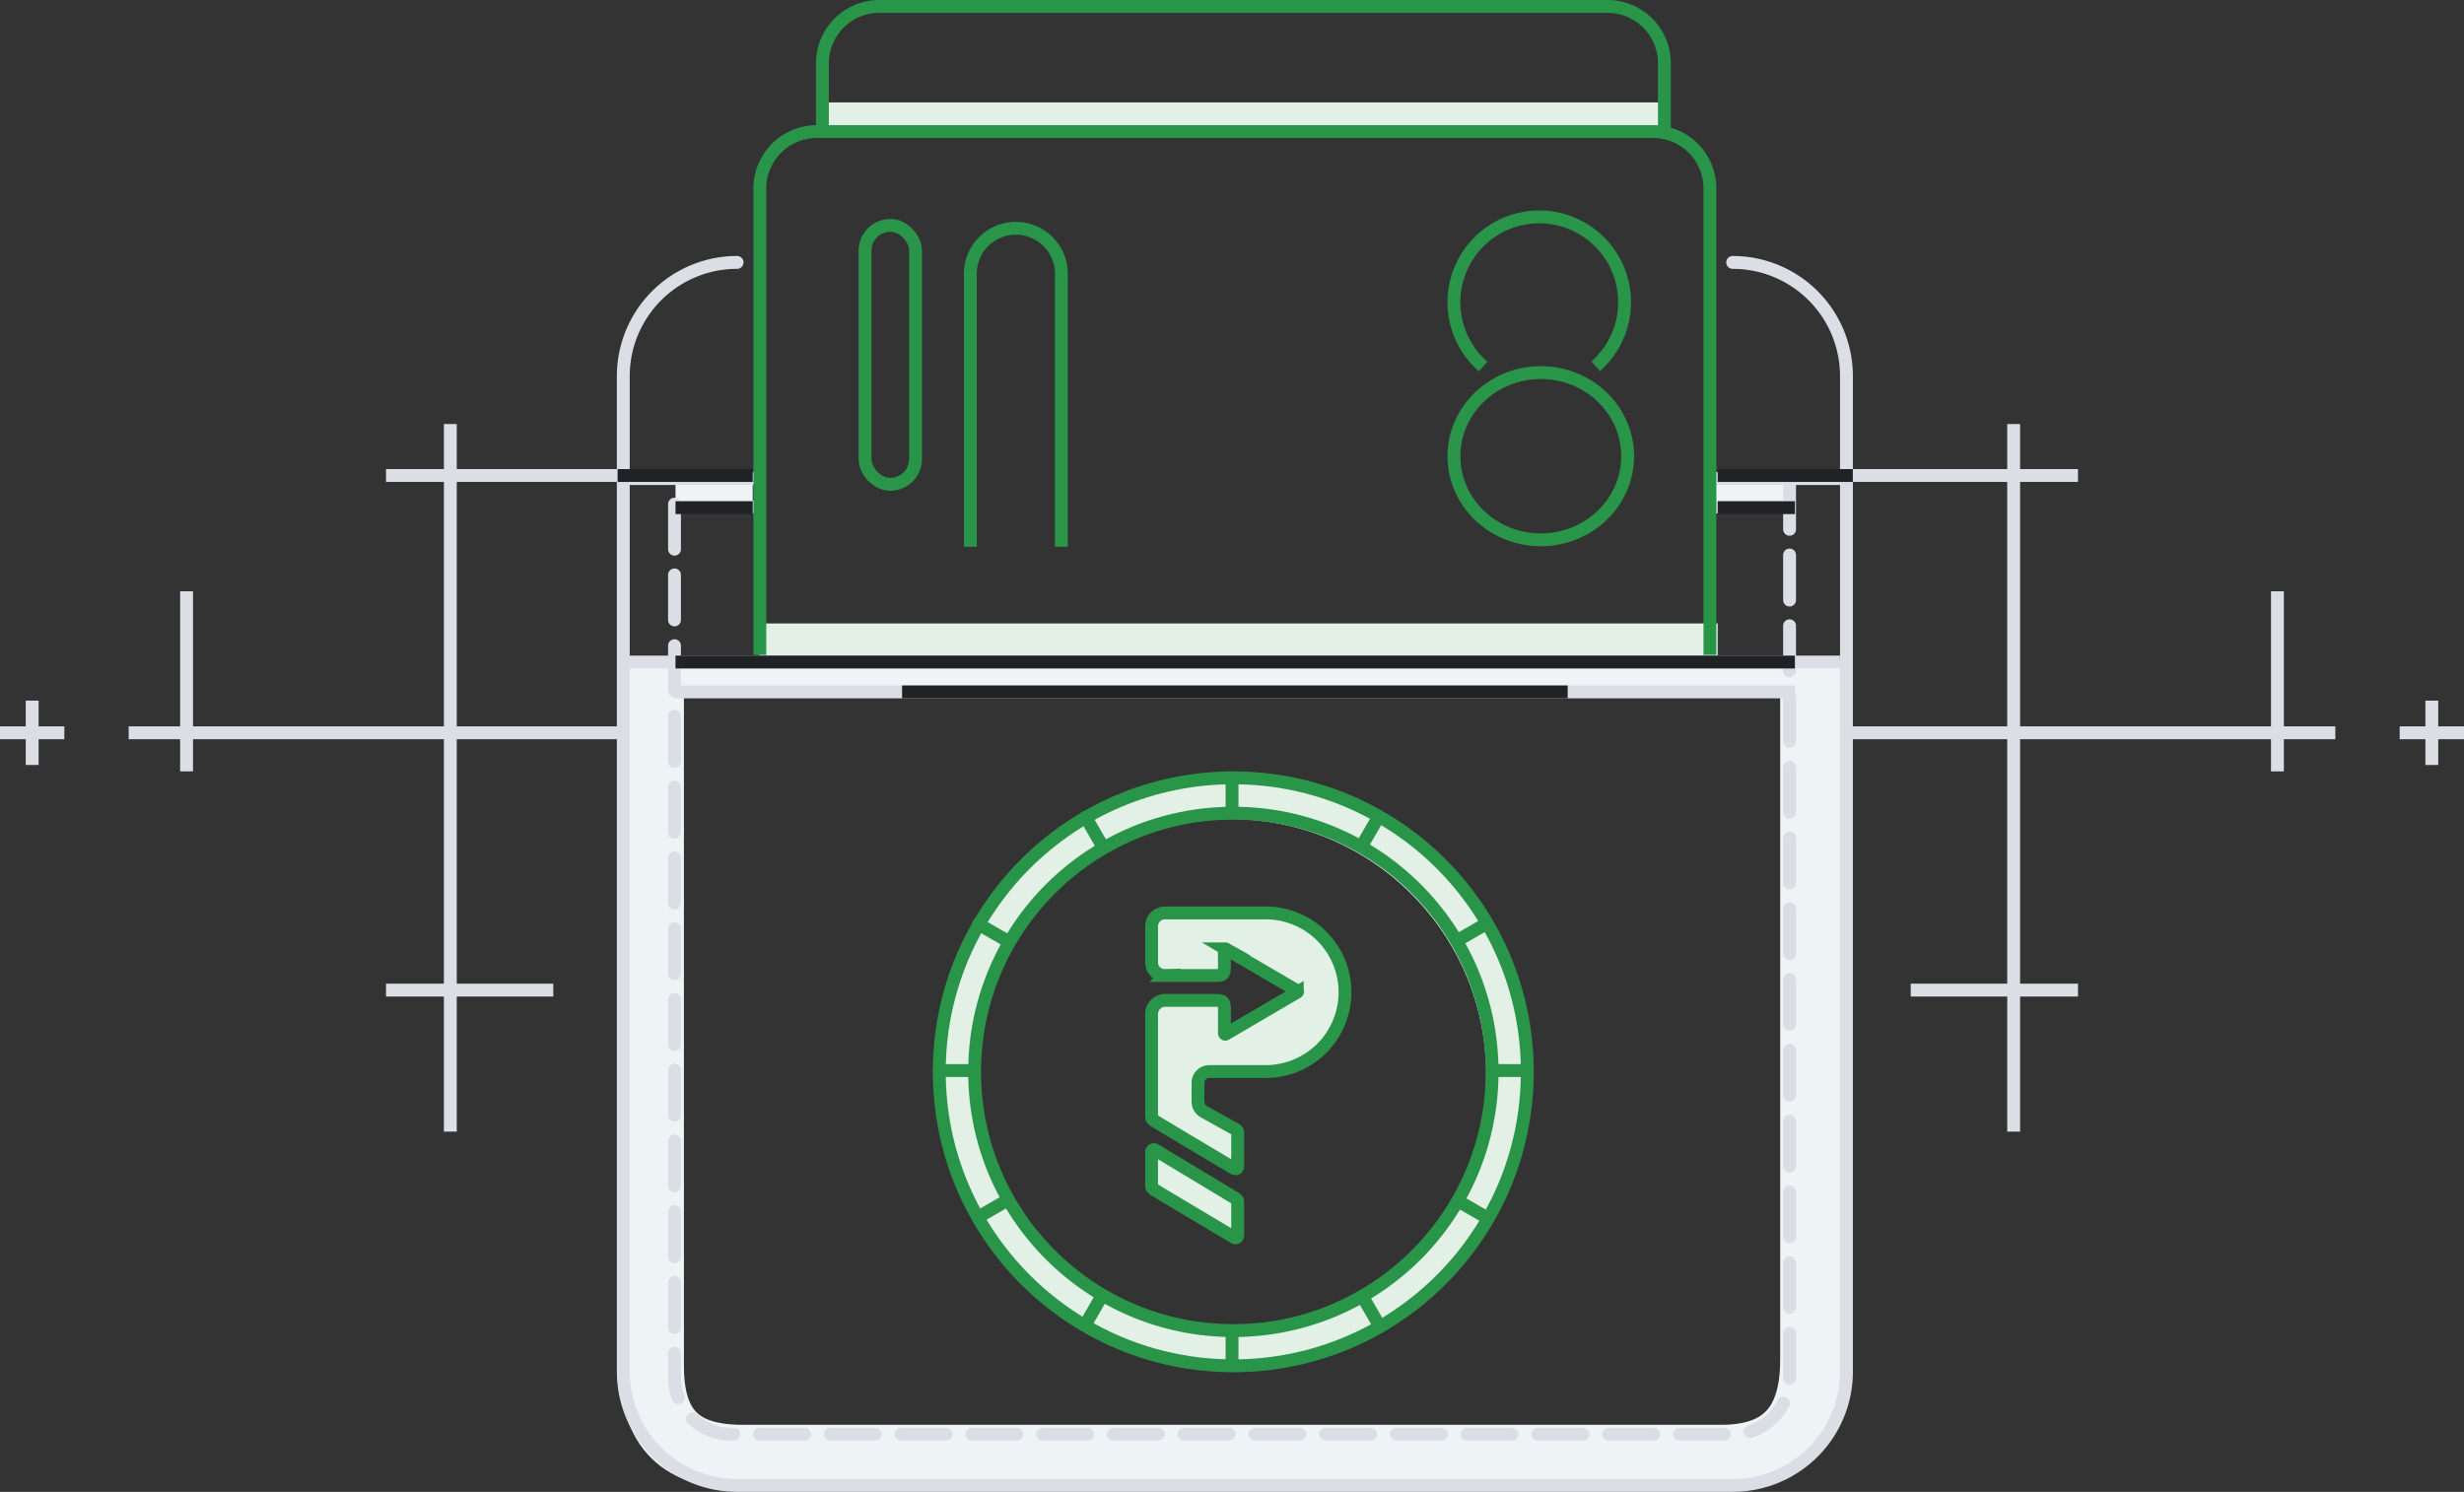 <svg xmlns="http://www.w3.org/2000/svg" width="383" height="231.921" viewBox="0 0 383 231.921">
  <rect x="0" y="0" width="383" height="231.921" fill="#333333" stroke="none"/>
  <g id="welcom" transform="translate(-502 -131.079)">
    <g id="Группа_2" data-name="Группа 2" transform="translate(-318 33.5)">
      <g id="Сгруппировать_598" data-name="Сгруппировать 598" transform="translate(1203 163.5) rotate(90)">
        <rect id="Op_component_8" data-name="Op component 8" width="2" height="76" transform="translate(47 20)" fill="#dbdee5"/>
        <rect id="Op_component_9" data-name="Op component 9" width="2" height="36" transform="translate(7 60)" fill="#dbdee5"/>
        <rect id="Op_component_10" data-name="Op component 10" width="2" height="26" transform="translate(87 60)" fill="#dbdee5"/>
        <rect id="Op_component_17" data-name="Op component 17" width="110" height="2" transform="translate(0 69)" fill="#dbdee5"/>
        <rect id="Op_component_18" data-name="Op component 18" width="28" height="2" transform="translate(26 28)" fill="#dbdee5"/>
        <rect id="Op_component_28" data-name="Op component 28" width="2" height="10" transform="translate(47)" fill="#dbdee5"/>
        <rect id="Op_component_29" data-name="Op component 29" width="10" height="2" transform="translate(43 4)" fill="#dbdee5"/>
      </g>
      <g id="Сгруппировать_599" data-name="Сгруппировать 599" transform="translate(820 273.5) rotate(-90)">
        <rect id="Op_component_8-2" data-name="Op component 8" width="2" height="76" transform="translate(61 20)" fill="#dbdee5"/>
        <rect id="Op_component_9-2" data-name="Op component 9" width="2" height="36" transform="translate(101 60)" fill="#dbdee5"/>
        <rect id="Op_component_10-2" data-name="Op component 10" width="2" height="26" transform="translate(21 60)" fill="#dbdee5"/>
        <rect id="Op_component_17-2" data-name="Op component 17" width="110" height="2" transform="translate(0 69)" fill="#dbdee5"/>
        <rect id="Op_component_18-2" data-name="Op component 18" width="28" height="2" transform="translate(56 28)" fill="#dbdee5"/>
        <rect id="Op_component_28-2" data-name="Op component 28" width="2" height="10" transform="translate(61)" fill="#dbdee5"/>
        <rect id="Op_component_29-2" data-name="Op component 29" width="10" height="2" transform="translate(57 4)" fill="#dbdee5"/>
      </g>
    </g>
    <g id="Сгруппировать_602" data-name="Сгруппировать 602" transform="translate(-291 -42)">
      <g id="Группа_4" data-name="Группа 4" transform="translate(0 30.079)">
        <path id="Прямоугольник_4" data-name="Прямоугольник 4" d="M1075.4,259V367.77c0,9.768-4.381,15.033-14.149,15.033h-152.1c-9.768,0-14.149-4.381-14.149-14.149V259" transform="translate(-0.694 -13.304)" fill="none" stroke="#eef3f5" stroke-width="10"/>
        <rect id="Фигура_5" data-name="Фигура 5" width="172" height="4" transform="translate(899 245.921)" fill="#eef3f5"/>
        <rect id="Фигура_5_копия" data-name="Фигура 5 копия" width="12" height="5" transform="translate(1059 216.921)" fill="#eef3f5"/>
        <rect id="Фигура_5_копия_2" data-name="Фигура 5 копия 2" width="12" height="5" transform="translate(898 216.921)" fill="#eef3f5"/>
        <path id="Прямоугольник_1" data-name="Прямоугольник 1" d="M1062.441,189a17.686,17.686,0,0,1,17.686,17.686V361.441a17.686,17.686,0,0,1-17.686,17.686H907.686A17.686,17.686,0,0,1,890,361.441V206.686A17.686,17.686,0,0,1,907.686,189" transform="translate(-0.116 -5.206)" fill="none" stroke="#dbdee5" stroke-linecap="round" stroke-width="2"/>
        <path id="Прямоугольник_5" data-name="Прямоугольник 5" d="M1072.325,228V366.837a8.843,8.843,0,0,1-8.843,8.843H907.843A8.843,8.843,0,0,1,899,366.837V228" transform="translate(-1.157 -9.718)" fill="none" stroke="#dbdee5" stroke-linecap="round" stroke-width="2" stroke-dasharray="7 4"/>
        <g id="Группа_6" data-name="Группа 6" transform="translate(889 245.696)">
          <line id="Фигура_3" data-name="Фигура 3" x2="190" transform="translate(0 0.225)" fill="none" stroke="#dbdee5" stroke-width="2"/>
          <line id="Фигура_3_копия" data-name="Фигура 3 копия" x2="174.209" transform="translate(8.843 4.864)" fill="none" stroke="#dbdee5" stroke-width="2"/>
        </g>
        <g id="Группа_6_копия" data-name="Группа 6 копия" transform="translate(889 217.398)">
          <path id="Фигура_3-2" data-name="Фигура 3" d="M889,227h22.18m147.968,0h19.979" transform="translate(-889 -227)" fill="none" stroke="#dbdee5" stroke-width="2"/>
          <path id="Фигура_3_копия-2" data-name="Фигура 3 копия" d="M899,232h13.275m147.579,0h13.356" transform="translate(-890.157 -227.578)" fill="none" stroke="#dbdee5" stroke-width="2"/>
        </g>
        <g id="Группа_7" data-name="Группа 7" transform="translate(911.108 144)">
          <rect id="Фигура_4" data-name="Фигура 4" width="131" height="5" transform="translate(9.892 14.921)" fill="#e2f0e6"/>
          <rect id="Фигура_4_копия" data-name="Фигура 4 копия" width="149" height="5" transform="translate(-0.108 95.921)" fill="#e2f0e6"/>
          <path id="Прямоугольник_2" data-name="Прямоугольник 2" d="M925,163.455V152.843A8.843,8.843,0,0,1,933.843,144h113.192a8.843,8.843,0,0,1,8.843,8.843v10.612" transform="translate(-915.273 -144)" fill="none" stroke="#289548" stroke-width="2"/>
          <path id="Прямоугольник_2_копия" data-name="Прямоугольник 2 копия" d="M914,247.357V174.843A8.843,8.843,0,0,1,922.843,166h129.994a8.843,8.843,0,0,1,8.843,8.843v72.514" transform="translate(-914 -146.545)" fill="none" stroke="#289548" stroke-width="2"/>
          <g id="Группа_8" data-name="Группа 8" transform="translate(16.351 32.72)">
            <ellipse id="Эллипс_1" data-name="Эллипс 1" cx="13.5" cy="13" rx="13.5" ry="13" transform="translate(91.541 24.201)" fill="none" stroke="#289548" stroke-width="2"/>
            <path id="Эллипс_1_копия" data-name="Эллипс 1 копия" d="M1040.545,204.261a13.265,13.265,0,1,1,17.493-.047" transform="translate(-944.465 -181)" fill="none" stroke="#289548" stroke-width="2"/>
            <path id="Прямоугольник_3" data-name="Прямоугольник 3" d="M951,232.521V190.074a7.074,7.074,0,1,1,14.149,0v42.447" transform="translate(-934.631 -181.231)" fill="none" stroke="#289548" stroke-width="2"/>
            <rect id="Прямоугольник_3_копия" data-name="Прямоугольник 3 копия" width="7.853" height="40.254" rx="3.926" transform="translate(0 1.318)" fill="none" stroke="#289548" stroke-width="2"/>
          </g>
        </g>
        <line id="Фигура_3_копия_2" data-name="Фигура 3 копия 2" x2="174" transform="translate(898 245.921)" fill="none" stroke="#212225" stroke-width="2"/>
        <line id="Фигура_3_копия_6" data-name="Фигура 3 копия 6" x2="103.464" transform="translate(933.216 250.56)" fill="none" stroke="#212225" stroke-width="2"/>
        <line id="Фигура_3_копия_3" data-name="Фигура 3 копия 3" x2="21" transform="translate(1060 216.921)" fill="none" stroke="#212225" stroke-width="2"/>
        <line id="Фигура_3_копия_4" data-name="Фигура 3 копия 4" x2="21" transform="translate(889 216.921)" fill="none" stroke="#212225" stroke-width="2"/>
        <line id="Фигура_3_копия_5" data-name="Фигура 3 копия 5" x2="12" transform="translate(1060 221.921)" fill="none" stroke="#212225" stroke-width="2"/>
        <line id="Фигура_3_копия_5-2" data-name="Фигура 3 копия 5" x2="12" transform="translate(898 221.921)" fill="none" stroke="#212225" stroke-width="2"/>
      </g>
      <g id="Сгруппировать_601" data-name="Сгруппировать 601" transform="translate(-15.43 96.57)">
        <g id="Эллипс_1_копия_7" data-name="Эллипс 1 копия 7" transform="translate(959.923 203.838)" fill="none" stroke="#e2f0e6" stroke-width="6">
          <circle cx="39.761" cy="39.761" r="39.761" stroke="none"/>
          <circle cx="39.761" cy="39.761" r="42.761" fill="none"/>
        </g>
        <circle id="Эллипс_1_копия_5" data-name="Эллипс 1 копия 5" cx="45.702" cy="45.702" r="45.702" transform="translate(954.43 197.43)" fill="none" stroke="#289548" stroke-width="2"/>
        <circle id="Эллипс_1_копия_6" data-name="Эллипс 1 копия 6" cx="40.218" cy="40.218" r="40.218" transform="translate(959.923 202.924)" fill="none" stroke="#289548" stroke-width="2"/>
        <g id="Группа_1_копия" data-name="Группа 1 копия" transform="translate(954.43 197.43)">
          <path id="Фигура_1" data-name="Фигура 1" d="M954,247h4.564m81.893,0h4.554" transform="translate(-954 -201.494)" fill="none" stroke="#289548" stroke-linecap="round" stroke-width="2"/>
          <path id="Фигура_1_копия_4" data-name="Фигура 1 копия 4" d="M1004,197v4.564m0,81.893v4.554" transform="translate(-958.494 -197)" fill="none" stroke="#289548" stroke-linecap="round" stroke-width="2"/>
          <path id="Фигура_1_копия_5" data-name="Фигура 1 копия 5" d="M960.7,222l3.953,2.282m70.921,40.946,3.944,2.277" transform="translate(-954.602 -199.247)" fill="none" stroke="#289548" stroke-linecap="round" stroke-width="2"/>
          <path id="Фигура_1_копия_5-2" data-name="Фигура 1 копия 5" d="M1024.505,203.7l-2.282,3.953m-40.946,70.921L979,282.517" transform="translate(-956.247 -197.602)" fill="none" stroke="#289548" stroke-linecap="round" stroke-width="2"/>
          <path id="Фигура_1_копия_6" data-name="Фигура 1 копия 6" d="M979,203.7l2.282,3.953m40.946,70.921,2.277,3.944" transform="translate(-956.247 -197.602)" fill="none" stroke="#289548" stroke-linecap="round" stroke-width="2"/>
          <path id="Фигура_1_копия_6-2" data-name="Фигура 1 копия 6" d="M1039.517,222l-3.953,2.282m-70.922,40.946-3.944,2.277" transform="translate(-954.602 -199.247)" fill="none" stroke="#289548" stroke-linecap="round" stroke-width="2"/>
        </g>
      </g>
      <g id="Группа_15_копия_6" data-name="Группа 15 копия 6" transform="translate(972 315)">
        <path id="Прямоугольник_8_копия" data-name="Прямоугольник 8 копия" d="M989.778,841.414c-.291-.162-12.084-7.2-12.329-7.367s-.451-.321-.451-.6v-5.263c0-.351.316-.474.6-.3s12.232,7.365,12.479,7.518.3.286.3.451v5.263c0,.263-.14.382-.321.382A.587.587,0,0,1,989.778,841.414Zm0-10.722c-.291-.162-12.084-7.2-12.329-7.367s-.451-.321-.451-.6V806.786a2.135,2.135,0,0,1,2.081-2.193h7.851c1.183,0,1.39.208,1.39,1.391v3.684c0,.094.09.226.172.178l11.148-6.523a.122.122,0,0,0,0-.212l-11.148-6.524a.123.123,0,0,0-.184.105s.011,2.258.011,2.648c0,1.183-.207,1.39-1.39,1.39h-7.851A2.026,2.026,0,0,1,977,798.667V793.1A2.079,2.079,0,0,1,979.1,791H994.89a12.33,12.33,0,0,1,0,24.658h-8.946a1.768,1.768,0,0,0-1.729,1.8v2.857a1.815,1.815,0,0,0,.934,1.6c.238.129,4.682,2.6,4.929,2.757s.3.286.3.451v5.262c0,.264-.141.382-.321.382A.587.587,0,0,1,989.778,830.693Z" transform="translate(-976.997 -790.999)" fill="#e2f0e6" stroke="#289548" stroke-width="2"/>
      </g>
    </g>
  </g>
</svg>
